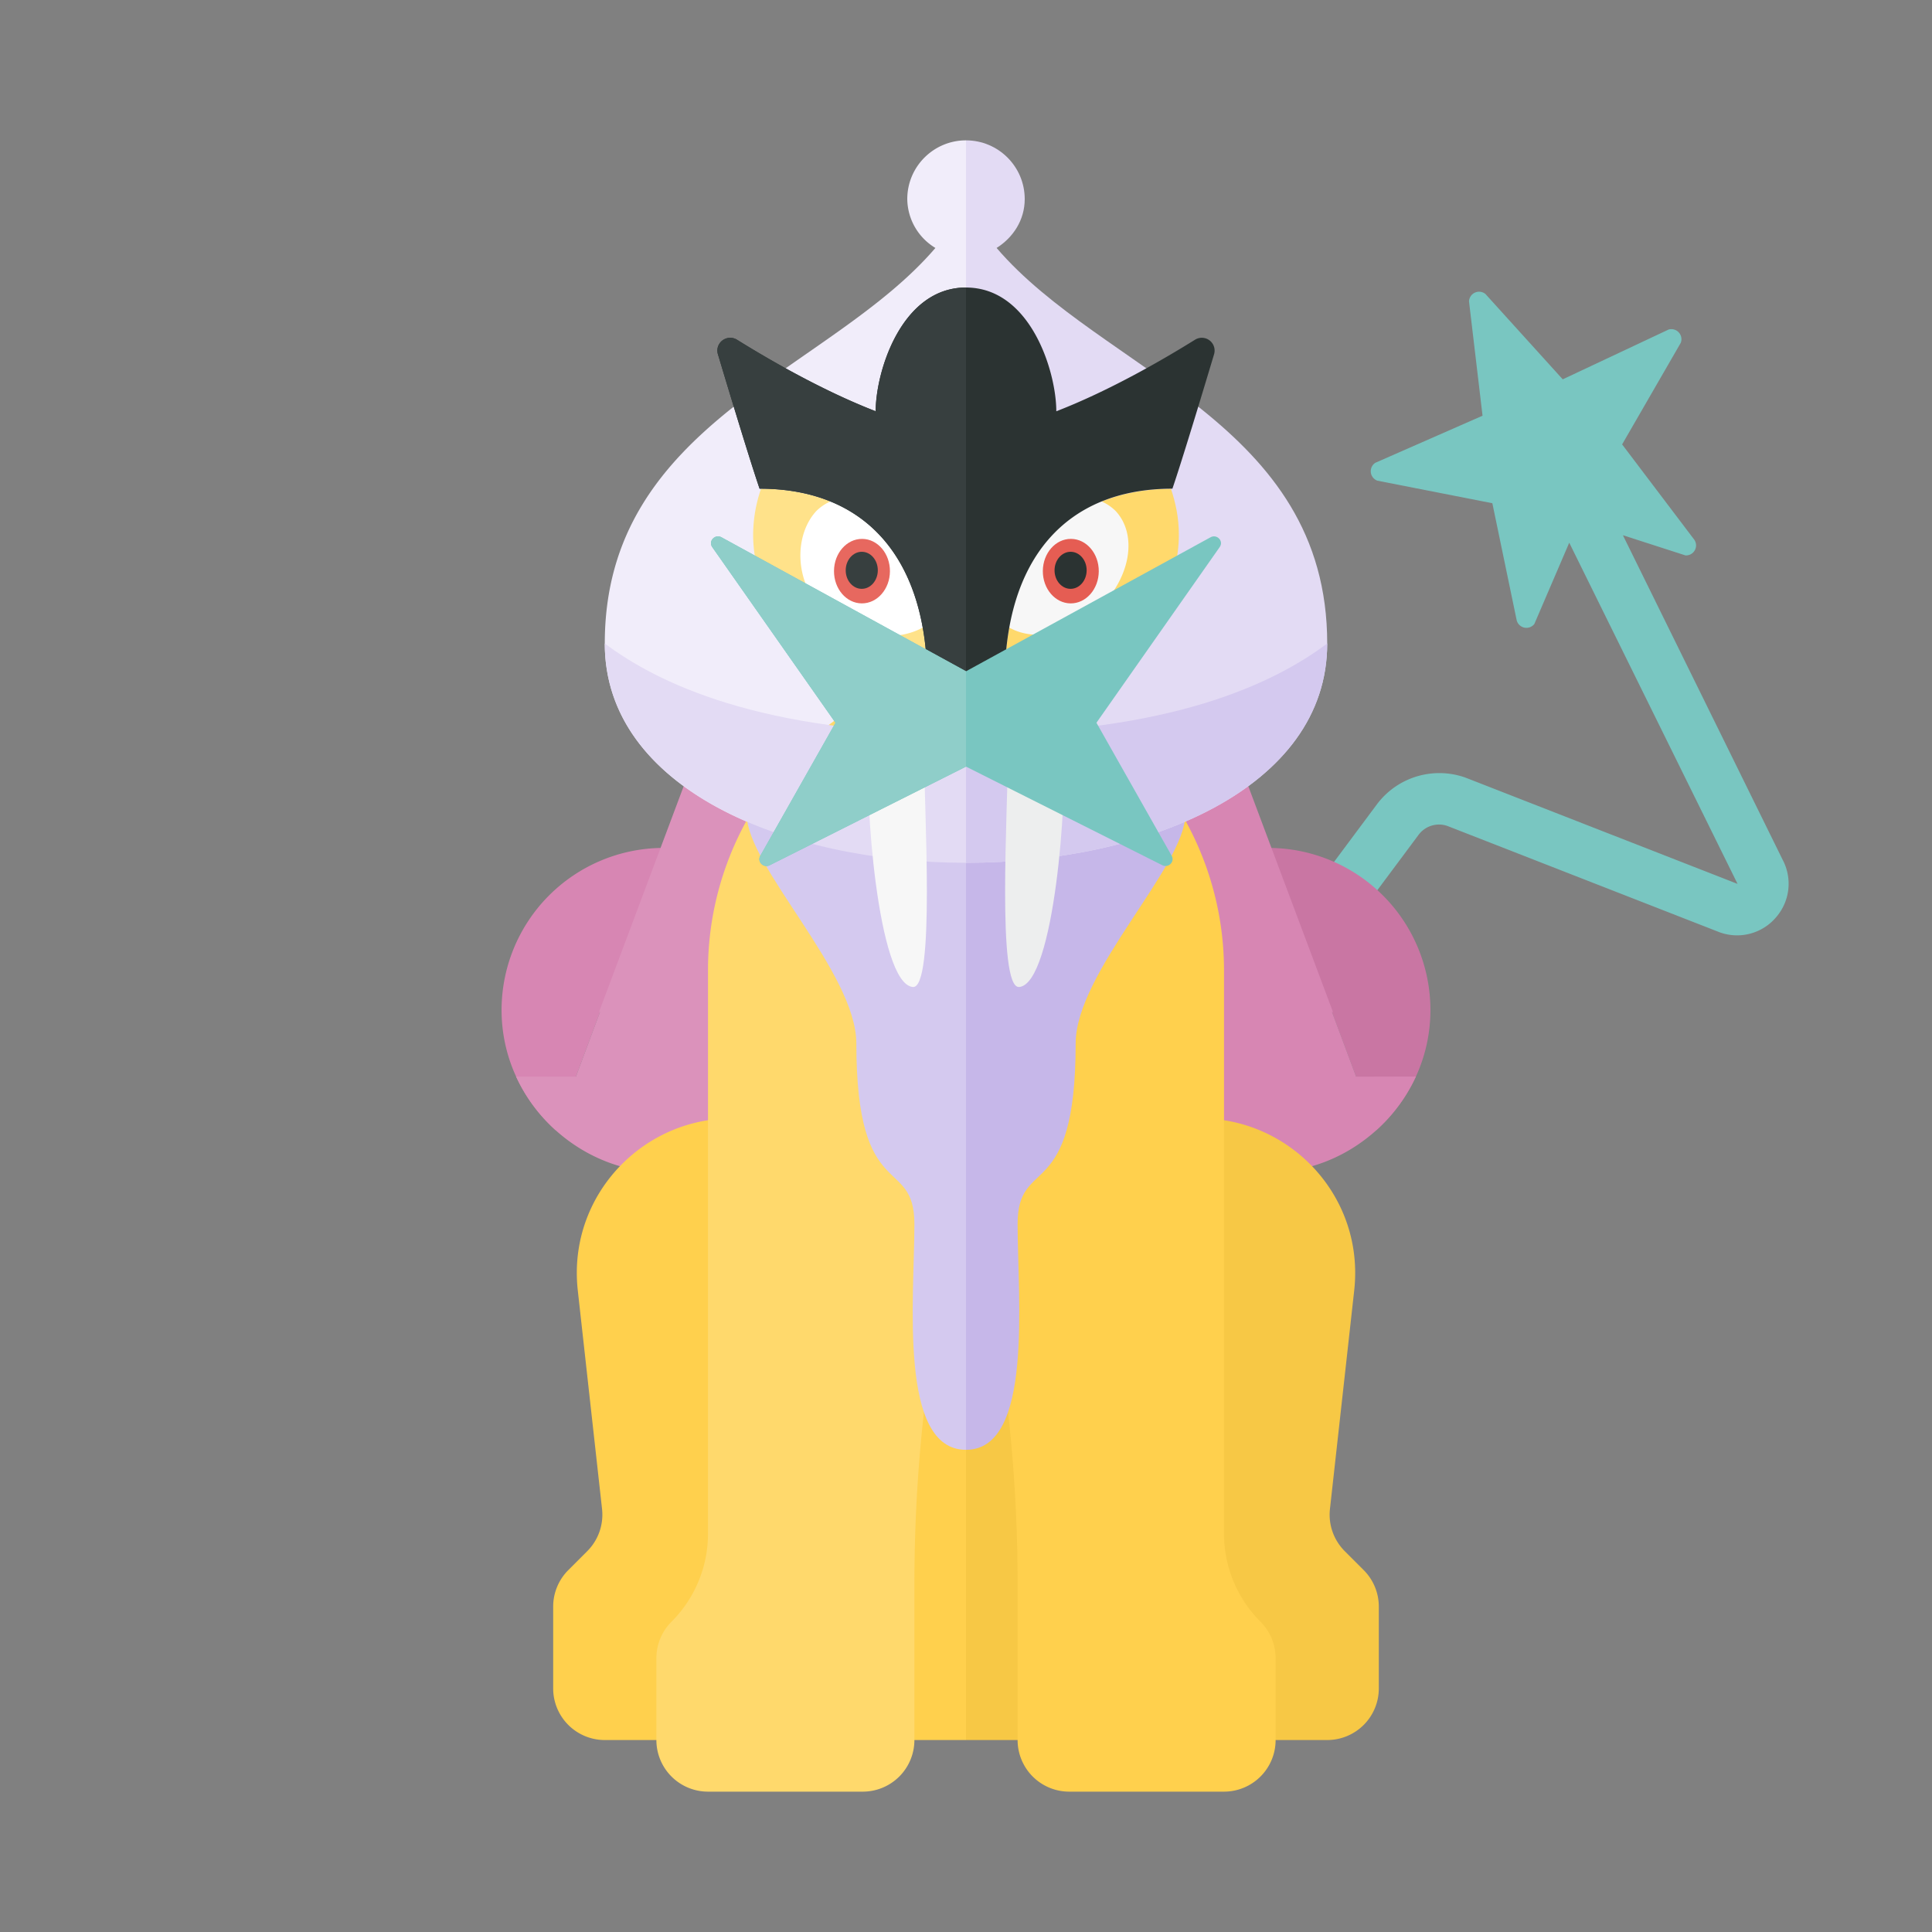 <svg xmlns="http://www.w3.org/2000/svg" width="100%" height="100%" viewBox="-2.72 -2.72 37.44 37.44"><rect x="-2.72" y="-2.72" width="37.44" height="37.44" fill="#808080" stroke="none"/><path fill="#79C6C1" d="M31.827 13.944L28.73 7.652l1.212.391a.194.194 0 00.172-.303l-1.399-1.848 1.136-1.968a.195.195 0 00-.235-.258l-2.052.965-1.498-1.654a.195.195 0 00-.318.144l.262 2.215-2.077.912a.195.195 0 00.039.347l2.228.437.472 2.27a.195.195 0 00.342.07l.676-1.575 3.262 6.612-5.268-2.058a1.511 1.511 0 00-1.718.512l-8.117 10.901.802.598 8.118-10.902a.493.493 0 01.562-.173l5.272 2.059a.99.99 0 001.096-.291.99.99 0 00.128-1.111z"/><path fill="#C976A3" d="M25 16.853c0 .93-.411 1.756-1.052 2.333l-2.043-5.474A3.143 3.143 0 0125 16.853z"/><path fill="#D786B3" d="M23.56 18.145l-.467-1.253h.019L19.335 6.821c-.862 0-1.781-.039-1.781-.039v10.111h1.156A3.144 3.144 0 0021.853 20c.809 0 1.538-.314 2.096-.815.323-.29.587-.644.77-1.043l-1.159.003zM7 16.853c0 .93.411 1.756 1.052 2.333l2.043-5.474A3.143 3.143 0 007 16.853z"/><path fill="#DB92BB" d="M14.446 6.781s-.919.039-1.781.039L8.888 16.892h.019l-.467 1.253-1.159-.002c.183.399.447.753.77 1.043.558.5 1.288.814 2.096.814a3.144 3.144 0 003.143-3.108h1.156V6.781z"/><path fill="#F1EDFA" d="M16 0v14c-3.5 0-7-1.438-7-4.25 0-4.279 4.355-5.266 6.407-7.665a1.12 1.12 0 01-.545-.947C14.862.509 15.372 0 16 0z"/><path fill="#FFD04D" d="M16 20l-3.814-.954c-2.028-.507-3.94 1.164-3.709 3.242l.47 4.234a1 1 0 01-.287.818l-.367.367a1 1 0 00-.293.707V30a1 1 0 001 1h7V20z"/><path fill="#FFD96C" d="M16 10.168a6 6 0 00-5 5.915v10.919a2.41 2.41 0 01-.706 1.704l-.001.001a1 1 0 00-.293.707V31a1 1 0 001 1h3a1 1 0 001-1v-3.029c0-1.976.195-3.946.583-5.883l.257-1.283a.985.985 0 01.161-.363V10.168z"/><path fill="#F7C845" d="M16 20l3.814-.954c2.028-.507 3.94 1.164 3.709 3.242l-.47 4.234a1 1 0 00.287.818l.367.367a1 1 0 01.293.707V30a1 1 0 01-1 1h-7V20z"/><path fill="#FFD04D" d="M16 10.168a6 6 0 015 5.915v10.919c0 .639.254 1.252.706 1.704l.001.001a1 1 0 01.293.707V31a1 1 0 01-1 1h-3a1 1 0 01-1-1v-3.029c0-1.976-.195-3.946-.583-5.883l-.257-1.283a.985.985 0 00-.161-.363V10.168z"/><path fill="#D4C9EF" d="M16 13.125c-.719 0-4.25-1.25-4.25-.062 0 1 2.125 3.062 2.125 4.438 0 3.139 1.125 2.156 1.125 3.5 0 1.438-.313 4.375 1 4.375V13.125z"/><path fill="#C6B7E9" d="M16 13.125c.719 0 4.25-1.25 4.25-.062 0 1-2.125 3.062-2.125 4.438 0 3.139-1.125 2.156-1.125 3.5 0 1.438.312 4.375-1 4.375V13.125z"/><path fill="#E3DBF4" d="M16 11.5V14c-3.5 0-7-1.438-7-4.25 1 .75 3 1.75 7 1.75z"/><path fill="#FFE28A" d="M12.028 6.752a2.77 2.77 0 00-.153.888c0 1.838 1.937 3.297 3.266 3.328.24.006.472-.02.697-.068a7.418 7.418 0 01-.588-.401c0-2.363-1.167-3.734-3.222-3.747z"/><path fill="#3E3D3D" d="M16 11v-.148c-.055.015-.106.038-.162.05.092.057.162.098.162.098z"/><path fill="#F7F7F7" d="M14.125 11.969c-.094.656.156 4.375.844 4.438.436.04.219-3.469.219-4.5l-1.063.062z"/><path fill="#FFF" d="M13.426 6.976a.897.897 0 00-.332.213c-.434.477-.433 1.419.204 1.999.553.504 1.429.522 1.895.234-.238-1.187-.838-2.03-1.767-2.446z"/><ellipse cx="13.984" cy="8.348" fill="#E7685F" rx=".625" ry=".542" transform="rotate(-89.65 13.984 8.348)"/><ellipse cx="13.98" cy="8.332" fill="#373F3F" rx=".359" ry=".311" transform="rotate(-89.65 13.98 8.332)"/><path fill="#E3DBF4" d="M23 9.75c0 2.812-3.5 4.25-7 4.25V0c.628 0 1.138.509 1.138 1.138 0 .406-.225.746-.545.947C18.645 4.484 23 5.471 23 9.75z"/><path fill="#FFD96C" d="M19.972 6.752c.089.269.153.557.153.888 0 1.838-1.938 3.297-3.266 3.328-.24.006-.472-.02-.697-.068.148-.091.37-.235.588-.401 0-2.363 1.167-3.734 3.222-3.747z"/><path fill="#3E3D3D" d="M16 11v-.148c.055.015.106.038.162.05C16.07 10.959 16 11 16 11z"/><path fill="#F7F7F7" d="M18.574 6.976a.897.897 0 01.332.213c.434.477.27 1.334-.368 1.914-.553.504-1.265.607-1.731.32.238-1.188.838-2.031 1.767-2.447z"/><path fill="#2B3332" d="M20.436 3.865c-.616.383-1.655.986-2.686 1.385 0-.77-.5-2.398-1.75-2.398S14.25 4.48 14.25 5.25c-1.031-.399-2.07-1.002-2.686-1.385-.195-.121-.437.061-.371.281.235.785.625 2.072.807 2.604 2.074 0 3.25 1.375 3.25 3.75.354.271.75.5.75.5s.396-.229.75-.5c0-2.375 1.176-3.75 3.25-3.75.182-.532.572-1.819.807-2.604a.248.248 0 00-.371-.281z"/><path fill="#D4C9EF" d="M23 9.75c0 2.812-3.5 4.25-7 4.25v-2.5c4 0 6-1 7-1.75z"/><path fill="#EDEEEE" d="M17.875 11.969c.094.656-.156 4.375-.844 4.438-.436.04-.219-3.469-.219-4.5l1.063.062z"/><ellipse cx="18.031" cy="8.348" fill="#E55D53" rx=".625" ry=".542" transform="rotate(-89.65 18.031 8.348)"/><ellipse cx="18.027" cy="8.332" fill="#2B3332" rx=".359" ry=".311" transform="rotate(-89.65 18.027 8.332)"/><path fill="#373F3F" d="M11.193 4.146c.235.785.625 2.072.807 2.604 2.074 0 3.25 1.375 3.25 3.75.354.271.75.5.75.5V2.852c-1.25 0-1.75 1.628-1.75 2.398-1.031-.399-2.07-1.002-2.686-1.385a.248.248 0 00-.371.281z"/><path fill="#79C6C1" d="M20.733 7.695L16 10.289l-4.733-2.594c-.123-.075-.265.065-.187.184l2.391 3.408-1.455 2.573c-.072.115.057.249.179.188L16 12.136l3.804 1.911c.123.062.251-.073.179-.188l-1.455-2.573 2.391-3.408c.079-.118-.063-.258-.186-.183z"/><path fill="#8FCEC9" d="M16 10.289l-4.733-2.594c-.123-.075-.265.065-.187.184l2.391 3.408-1.455 2.573c-.072.115.057.249.179.188L16 12.136v-1.847z"/></svg>